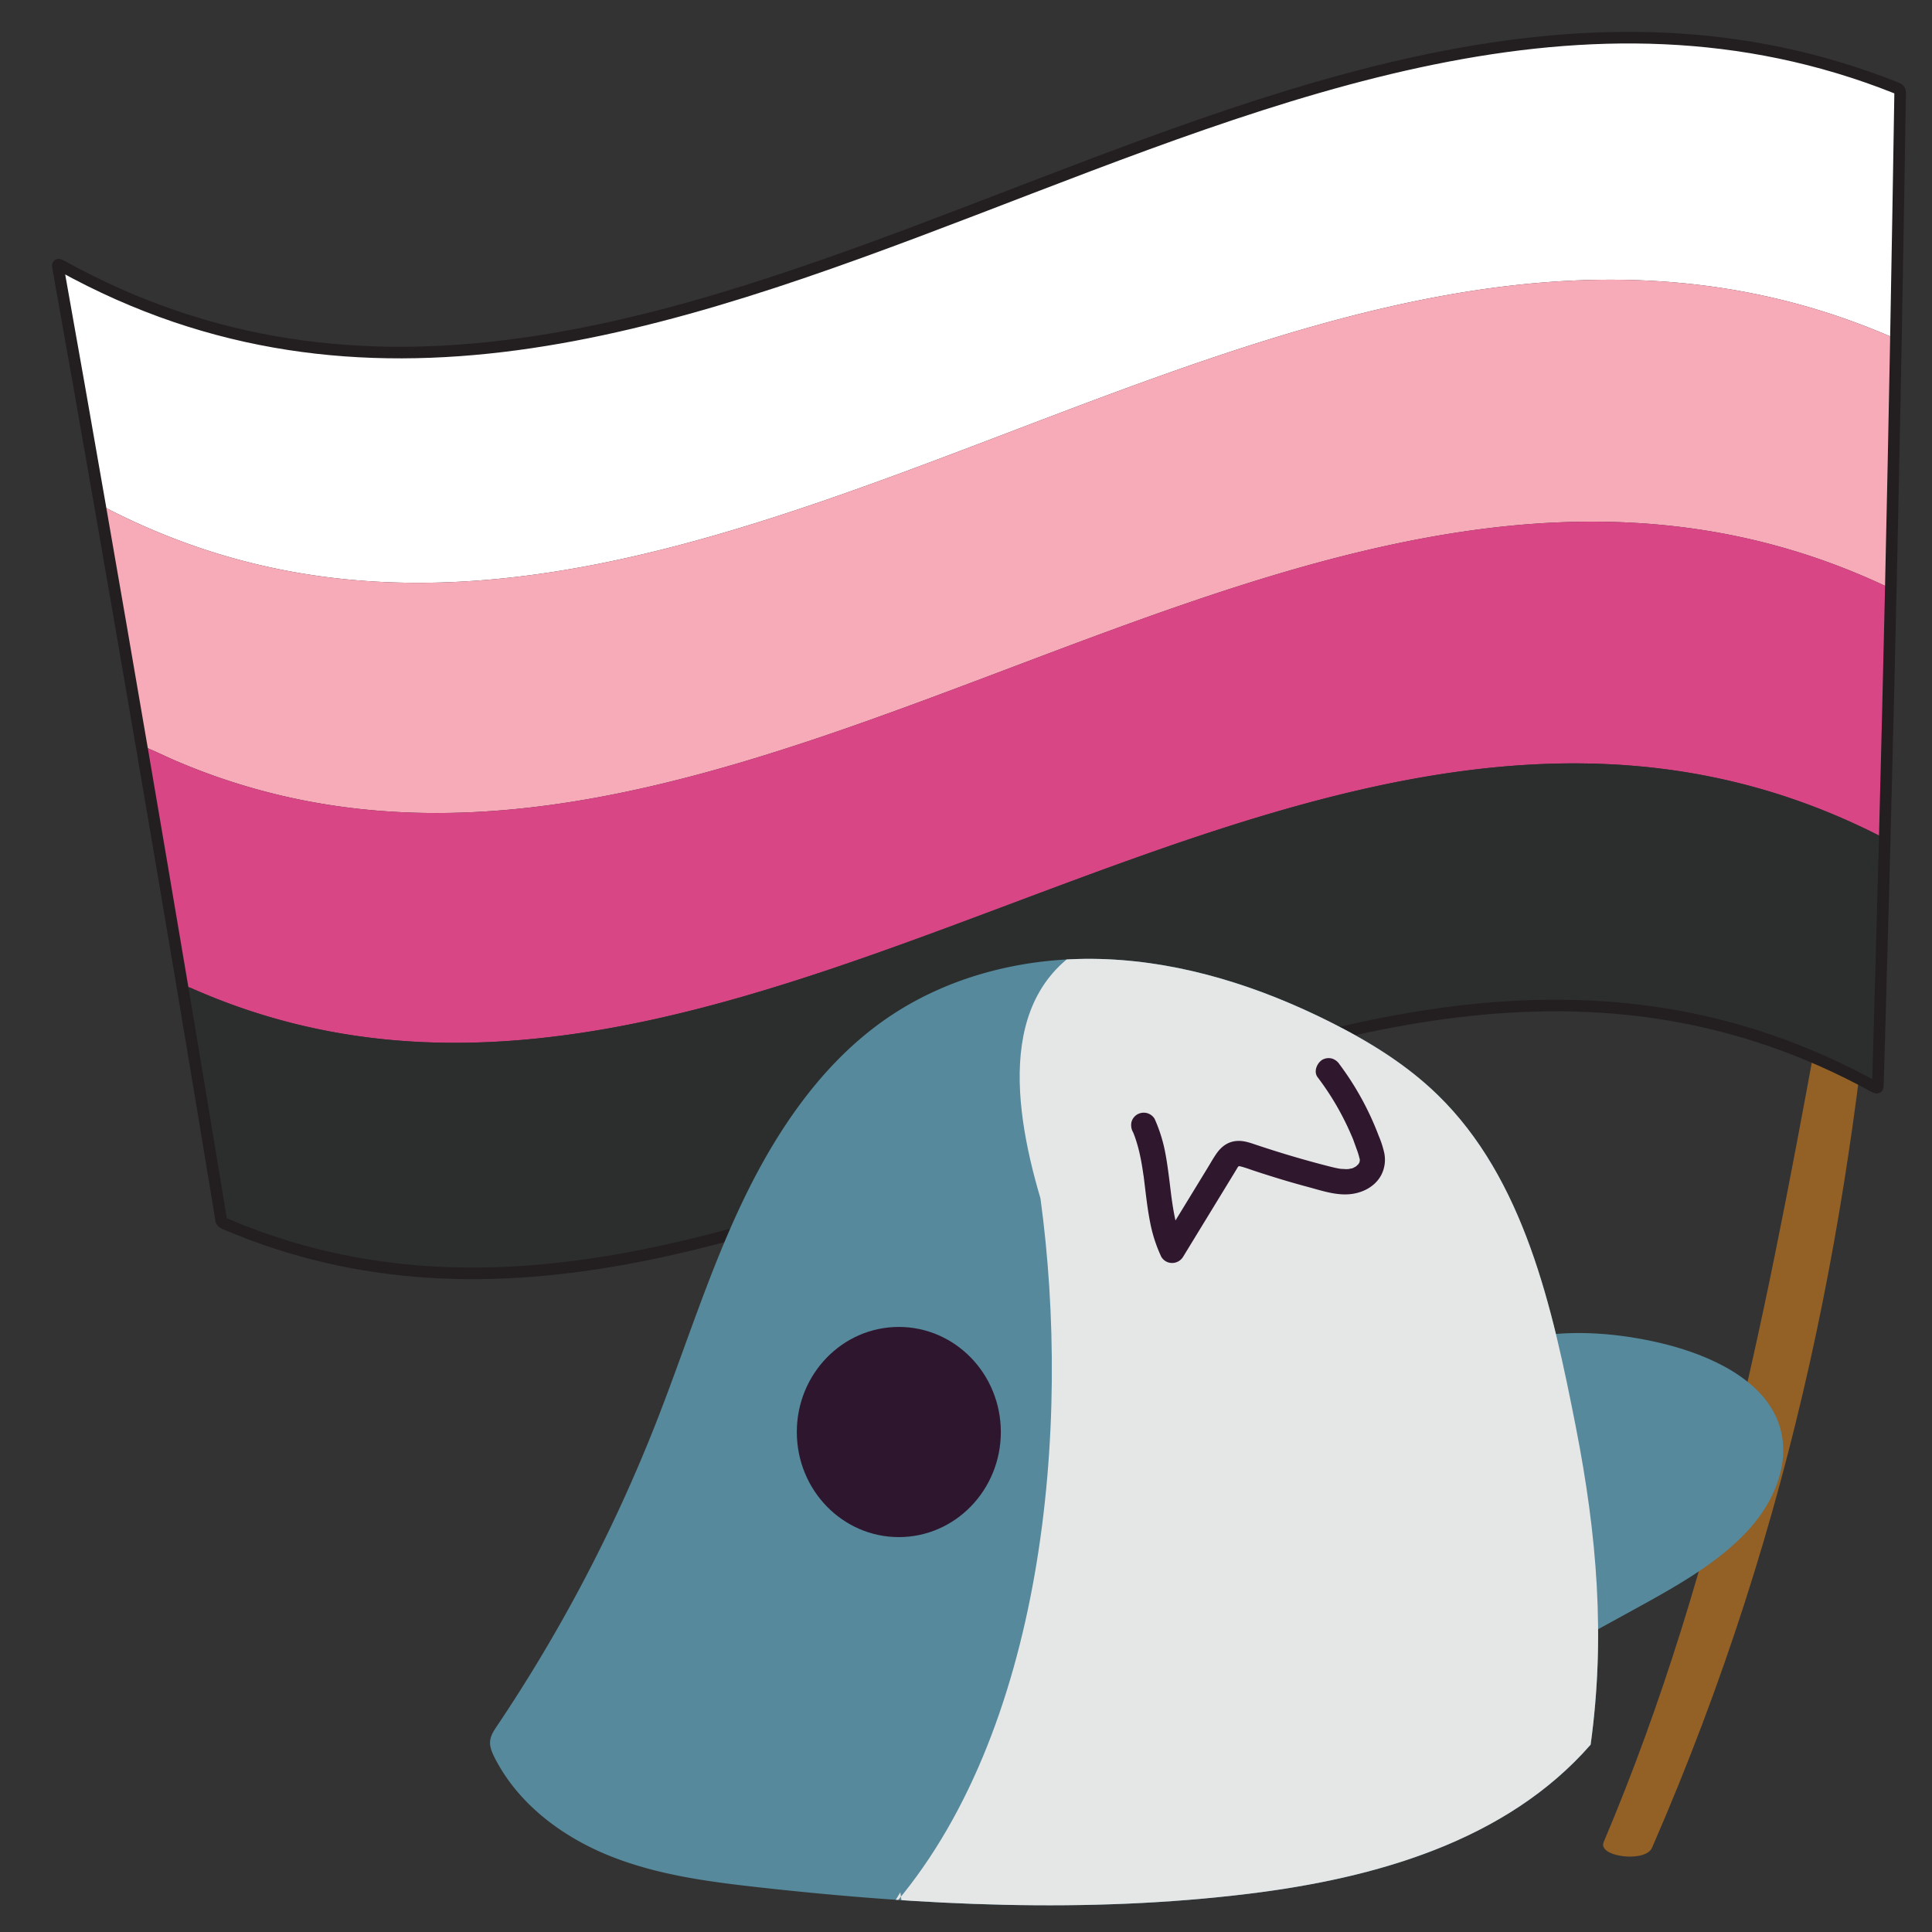 <?xml version="1.0" encoding="UTF-8"?>
<svg viewBox="0 0 1e3 1e3" xmlns="http://www.w3.org/2000/svg">
 <rect x="0" y="0" width="1e3" height="1e3" fill="#333333" stroke="none"/>
 <defs>
  <style>.cls-1,.cls-13{fill:none;}.cls-2{fill:#936026;}.cls-3{fill:#fff;}.cls-4{fill:#f7abb8;}.cls-5{fill:#d94686;}.cls-6{fill:#2c2e2d;}.cls-7{fill:#414343;}.cls-8{fill:#dd5891;}.cls-9{fill:#dd5892;}.cls-10{fill:#f8b8c2;}.cls-11{fill:#e05e92;}.cls-12{fill:#45323b;}.cls-13{stroke:#231f20;stroke-miterlimit:10;stroke-width:6px;}.cls-14{fill:#55899b;}.cls-15{fill:#2e162e;}.cls-16{clip-path:url(#clip-path);}.cls-17{fill:#e5e6e6;}.cls-18{fill:#2f172e;}</style>
  <clipPath id="clip-path">
   <path class="cls-1" d="M823.31,903c7.72-56.12,3.26-108.64-7.62-164.2-12.19-62.24-26.81-128.57-71.63-172.15-16.2-15.75-35.58-27.64-55.61-37.69-36.22-18.17-75.53-30.79-115.78-32.48s-81.54,8.07-114.83,31.43c-32.77,23-56.23,57.77-73.68,94.44S354.6,698.09,339.74,736a817.83,817.83,0,0,1-82.5,157.37c-1.61,2.4-3.28,4.92-3.56,7.82s1,5.86,2.3,8.5c12.23,24.1,35.07,41.07,59.67,50.94s51.11,13.35,77.36,16.27c84.26,9.36,169.52,13.61,253.67,3.26,64.93-8,132.9-27.07,176.63-77.14"/>
  </clipPath>
 </defs>
 <g id="Layer_2" data-name="Layer 2">
  <path class="cls-2" d="m945.28 509.31c-27.64 150.15-54.06 299.69-115.22 444.15-3.27 7.73 21.63 10.75 25 3 74.52-170.9 104.09-332.54 117.27-496.66"/>
  <path class="cls-3" d="M51.79,261.73Q41.05,200.17,30,138.31c-.28-1.59,0-1.69,1.81-.7C344.48,310.78,661-82,981.36,45.43c1.84.74,2.19,1.22,2.17,2.85q-1,63.5-2.19,127.12l-.52-.16c-1.05-.48-2.09-1-3.14-1.42C666.6,40.39,359.37,419,56,263.48A18.7,18.7,0,0,0,51.79,261.73Z"/>
  <path class="cls-4" d="M51.79,261.73A18.7,18.7,0,0,1,56,263.48C359.36,419,666.61,40.39,977.68,173.82c1.05.45,2.09.94,3.14,1.42l.51.64q-1.2,64.32-2.65,128.74l-.52-.16c-1.27-.63-2.54-1.27-3.81-1.86C676.35,164.49,382.06,517.91,91.49,394c-6.1-2.58-12.29-5.79-18.24-8Q62.65,324,51.79,261.73Z"/>
  <path class="cls-5" d="M73.25,386c5.94,2.19,12.14,5.4,18.24,8C382.06,517.9,676.35,164.48,974.35,302.6c1.27.59,2.54,1.23,3.81,1.86l.51.64q-1.45,64.41-3.14,128.88l-.5-.16c-1.07-.58-2.14-1.18-3.21-1.72C741.75,315.9,514,508.21,288.63,536.29c-63.42,8-126.65,3.15-189.71-24.87-1.45-.64-2.74-.53-4.3-1.83-.15-.68,0-1.28-.78-2.14-.07-.45-.15-.91-.23-1.37.68-.31.21-1.35.07-2.15q-9.44-56.42-19.15-113a3.84,3.84,0,0,0-.88-2.61C73.52,387.51,73.38,386.75,73.25,386Z"/>
  <path class="cls-6" d="M94.62,509.59c1.56,1.3,2.85,1.19,4.3,1.83,63.06,28,126.29,32.87,189.71,24.87C514,508.21,741.75,315.9,971.82,432.1c1.07.54,2.14,1.14,3.21,1.72l.49.64Q973.86,498,972,561.55c0,1.57-.28,1.86-2,.91-288.36-158.42-572.86,191-853.47,71-2.88-1.23-1.9-2.35-2.34-3.61.67-.33.2-1.36.07-2.16Q105,571,95.4,514.15a3.86,3.86,0,0,0-.87-2.58c-.12-.76-.25-1.52-.38-2.29Z"/>
  <path class="cls-7" d="M94.53,511.57a3.85,3.85,0,0,1,.87,2.58Q105,571,114.25,627.68c.13.8.6,1.82-.07,2.16Q104.48,570.82,94.53,511.57Z"/>
  <path class="cls-8" d="M73.65,388.28a3.84,3.84,0,0,1,.88,2.61q9.7,56.64,19.15,113c.14.8.61,1.85-.07,2.15Q83.74,447.29,73.65,388.28Z"/>
  <path class="cls-9" d="m94.62 509.59-0.47-0.31c-0.1-0.61-0.2-1.22-0.31-1.83 0.81 0.86 0.63 1.46 0.78 2.14z"/>
  <path class="cls-10" d="m981.33 175.88-0.51-0.64 0.52 0.16c-0.01 0.16-0.01 0.32-0.01 0.48z"/>
  <path class="cls-11" d="m978.67 305.1-0.51-0.64 0.52 0.16c-0.01 0.16-0.01 0.32-0.01 0.48z"/>
  <path class="cls-12" d="m975.52 434.46c-0.16-0.21-0.32-0.43-0.49-0.64l0.5 0.16c0 0.16-0.01 0.32-0.01 0.48z"/>
  <path class="cls-13" d="M972,561.55q1.83-63.61,3.53-127.09c0-.16,0-.32,0-.48q1.69-64.47,3.14-128.88c0-.16,0-.32,0-.48q1.44-64.41,2.65-128.74c0-.16,0-.32,0-.48q1.18-63.61,2.19-127.12c0-1.63-.33-2.11-2.17-2.85C661-82,344.48,310.78,31.84,137.61c-1.79-1-2.09-.88-1.81.7Q41.1,200.2,51.79,261.73,62.65,324,73.25,386c.14.77.27,1.54.4,2.3q10.09,59,20,117.8c.08.46.16.92.23,1.37.1.61.21,1.22.31,1.83.13.77.26,1.53.38,2.29q9.94,59.23,19.65,118.27c.44,1.26-.54,2.38,2.34,3.61C397.13,753.5,681.63,404,970,562.46,971.71,563.41,972,563.12,972,561.55Z"/>
 </g>
 <g id="Layer_5" data-name="Layer 5">
  <g id="Layer_6" data-name="Layer 6">
   <path class="cls-14" d="M823.31,903c7.72-56.12,3.26-108.64-7.62-164.2-12.19-62.24-26.81-128.57-71.63-172.15-16.2-15.75-35.58-27.64-55.61-37.69-36.22-18.17-75.53-30.79-115.78-32.48s-81.54,8.07-114.83,31.43c-32.77,23-56.23,57.77-73.68,94.44S354.6,698.09,339.74,736a817.83,817.83,0,0,1-82.5,157.37c-1.61,2.4-3.28,4.92-3.56,7.82s1,5.86,2.3,8.5c12.23,24.1,35.07,41.07,59.67,50.94s51.11,13.35,77.36,16.27c84.26,9.36,169.52,13.61,253.67,3.26,64.93-8,132.9-27.07,176.63-77.14"/>
   <ellipse class="cls-15" cx="465.23" cy="741.21" rx="52.8" ry="54.39"/>
   <path class="cls-14" d="m791.13 692.4c20.91-4.12 43.08-2.64 63.91 1.75 26.18 5.52 52.66 17.14 63.23 37.12 10.4 19.65 2.61 43.05-13 60.33s-38 29.7-60 41.76l-76.05 41.76"/>
   <g class="cls-16">
    <path class="cls-17" d="m460.05 989.11c80.68-91.22 94.6-251.14 78.48-368.87-15.4-52-22.1-114.34 35.49-136.15 171.19-90.09 315.71 52.79 292.44 235.42-23.21 80.44 2.07 178.14-41.89 248.7-56 87.52-343.9 140.11-358.54 11.24"/>
   </g>
   <path class="cls-18" d="M586.36,585.78a4.47,4.47,0,0,0,.34.76c-.07,0-.62-1.52-.18-.4l.54,1.36c.39,1,.75,2.1,1.09,3.17.66,2.06,1.21,4.15,1.69,6.27s.87,4.12,1.22,6.2c.18,1.05.34,2.09.5,3.14l.21,1.48.12.84c.2,1.45-.15-1.13,0-.27,1.16,9.06,2,18.22,4,27.14a75.43,75.43,0,0,0,5.17,15,6.46,6.46,0,0,0,5.67,3.25,6.67,6.67,0,0,0,5.67-3.25l21.46-35.14,5.33-8.73c.4-.65.79-1.31,1.2-2,.18-.28.36-.56.55-.83.68-1,.17.21-.19.22.1,0,.58-.59.68-.7.57-.64-1.37.92-.25.22s-1.06.22-.25.11c1.64-.21-1.28-.15,0,0,.27,0,.56,0,.83,0,1.45,0-1.5-.4-.09,0,.62.18,1.25.3,1.86.49,1.56.48,3.1,1,4.64,1.55q4.84,1.62,9.73,3.14,9.52,3,19.16,5.58c6.58,1.78,13.62,4.16,20.51,3.81s13.77-3.54,17.22-9.73a17.29,17.29,0,0,0,1.64-11.94,50.37,50.37,0,0,0-2.81-8.61,151,151,0,0,0-20.28-37,7.2,7.2,0,0,0-3.92-3,6.71,6.71,0,0,0-5.06.66c-2.71,1.75-4.57,6.05-2.36,9a144.85,144.85,0,0,1,10,15.07c1.46,2.56,2.85,5.15,4.16,7.79.62,1.26,1.23,2.52,1.81,3.8.28.6.55,1.2.82,1.81.18.41.36.81.53,1.22s.87,1.59,0,.06A32.59,32.59,0,0,1,701,591.5c.53,1.38,1,2.77,1.52,4.16a38.34,38.34,0,0,1,1.29,4.45c.3,1.32-.07-.38,0-.37s0,1.24,0,1.38c0,.73-.44.62.11-.57a8.16,8.16,0,0,0-.25,1l-.11.33q-.35,1,.27-.6a4,4,0,0,0-.31.62c-.17.31-.37.59-.56.89-.36.58-.44,0,.38-.5a10.48,10.48,0,0,0-1.23,1.26c-.72.72.38-.29.49-.35-.35.17-.69.49-1,.7a11.37,11.37,0,0,0-1.42.77l.91-.38-.67.25-.67.22a17.94,17.94,0,0,0-2,.42l.81-.12c-.23,0-.47,0-.7.06-.55,0-1.1.05-1.65,0s-1.41-.06-2.12-.13l-.23,0c-.74-.09-.63-.07.33.05a5.59,5.59,0,0,0-.94-.15c-1.73-.3-3.44-.72-5.13-1.14q-4.73-1.2-9.4-2.49-9.51-2.61-18.9-5.57-4.65-1.47-9.26-3c-3.22-1.08-6.52-2.32-10-2.15-4.74.22-8.2,2.71-10.86,6.48-1.81,2.57-3.34,5.38-5,8.06L601,643.87h11.34c-.24-.5-.43-1-.7-1.53,0,0,.53,1.28.26.61l-.31-.78c-.41-1-.79-2.08-1.14-3.14-.69-2-1.27-4.13-1.77-6.23-1-4.18-1.67-8.43-2.27-12.68-.12-.89.18,1.37.06.48,0-.21,0-.42-.08-.63l-.21-1.69c-.15-1.13-.28-2.26-.42-3.39-.27-2.19-.53-4.38-.82-6.56-.62-4.71-1.28-9.42-2.29-14.06a78.8,78.8,0,0,0-5-15.12,6.59,6.59,0,0,0-3.93-3,6.73,6.73,0,0,0-5.06.67,6.58,6.58,0,0,0-3,3.92,7.54,7.54,0,0,0,.66,5.06Z"/>
  </g>
 </g>
</svg>
